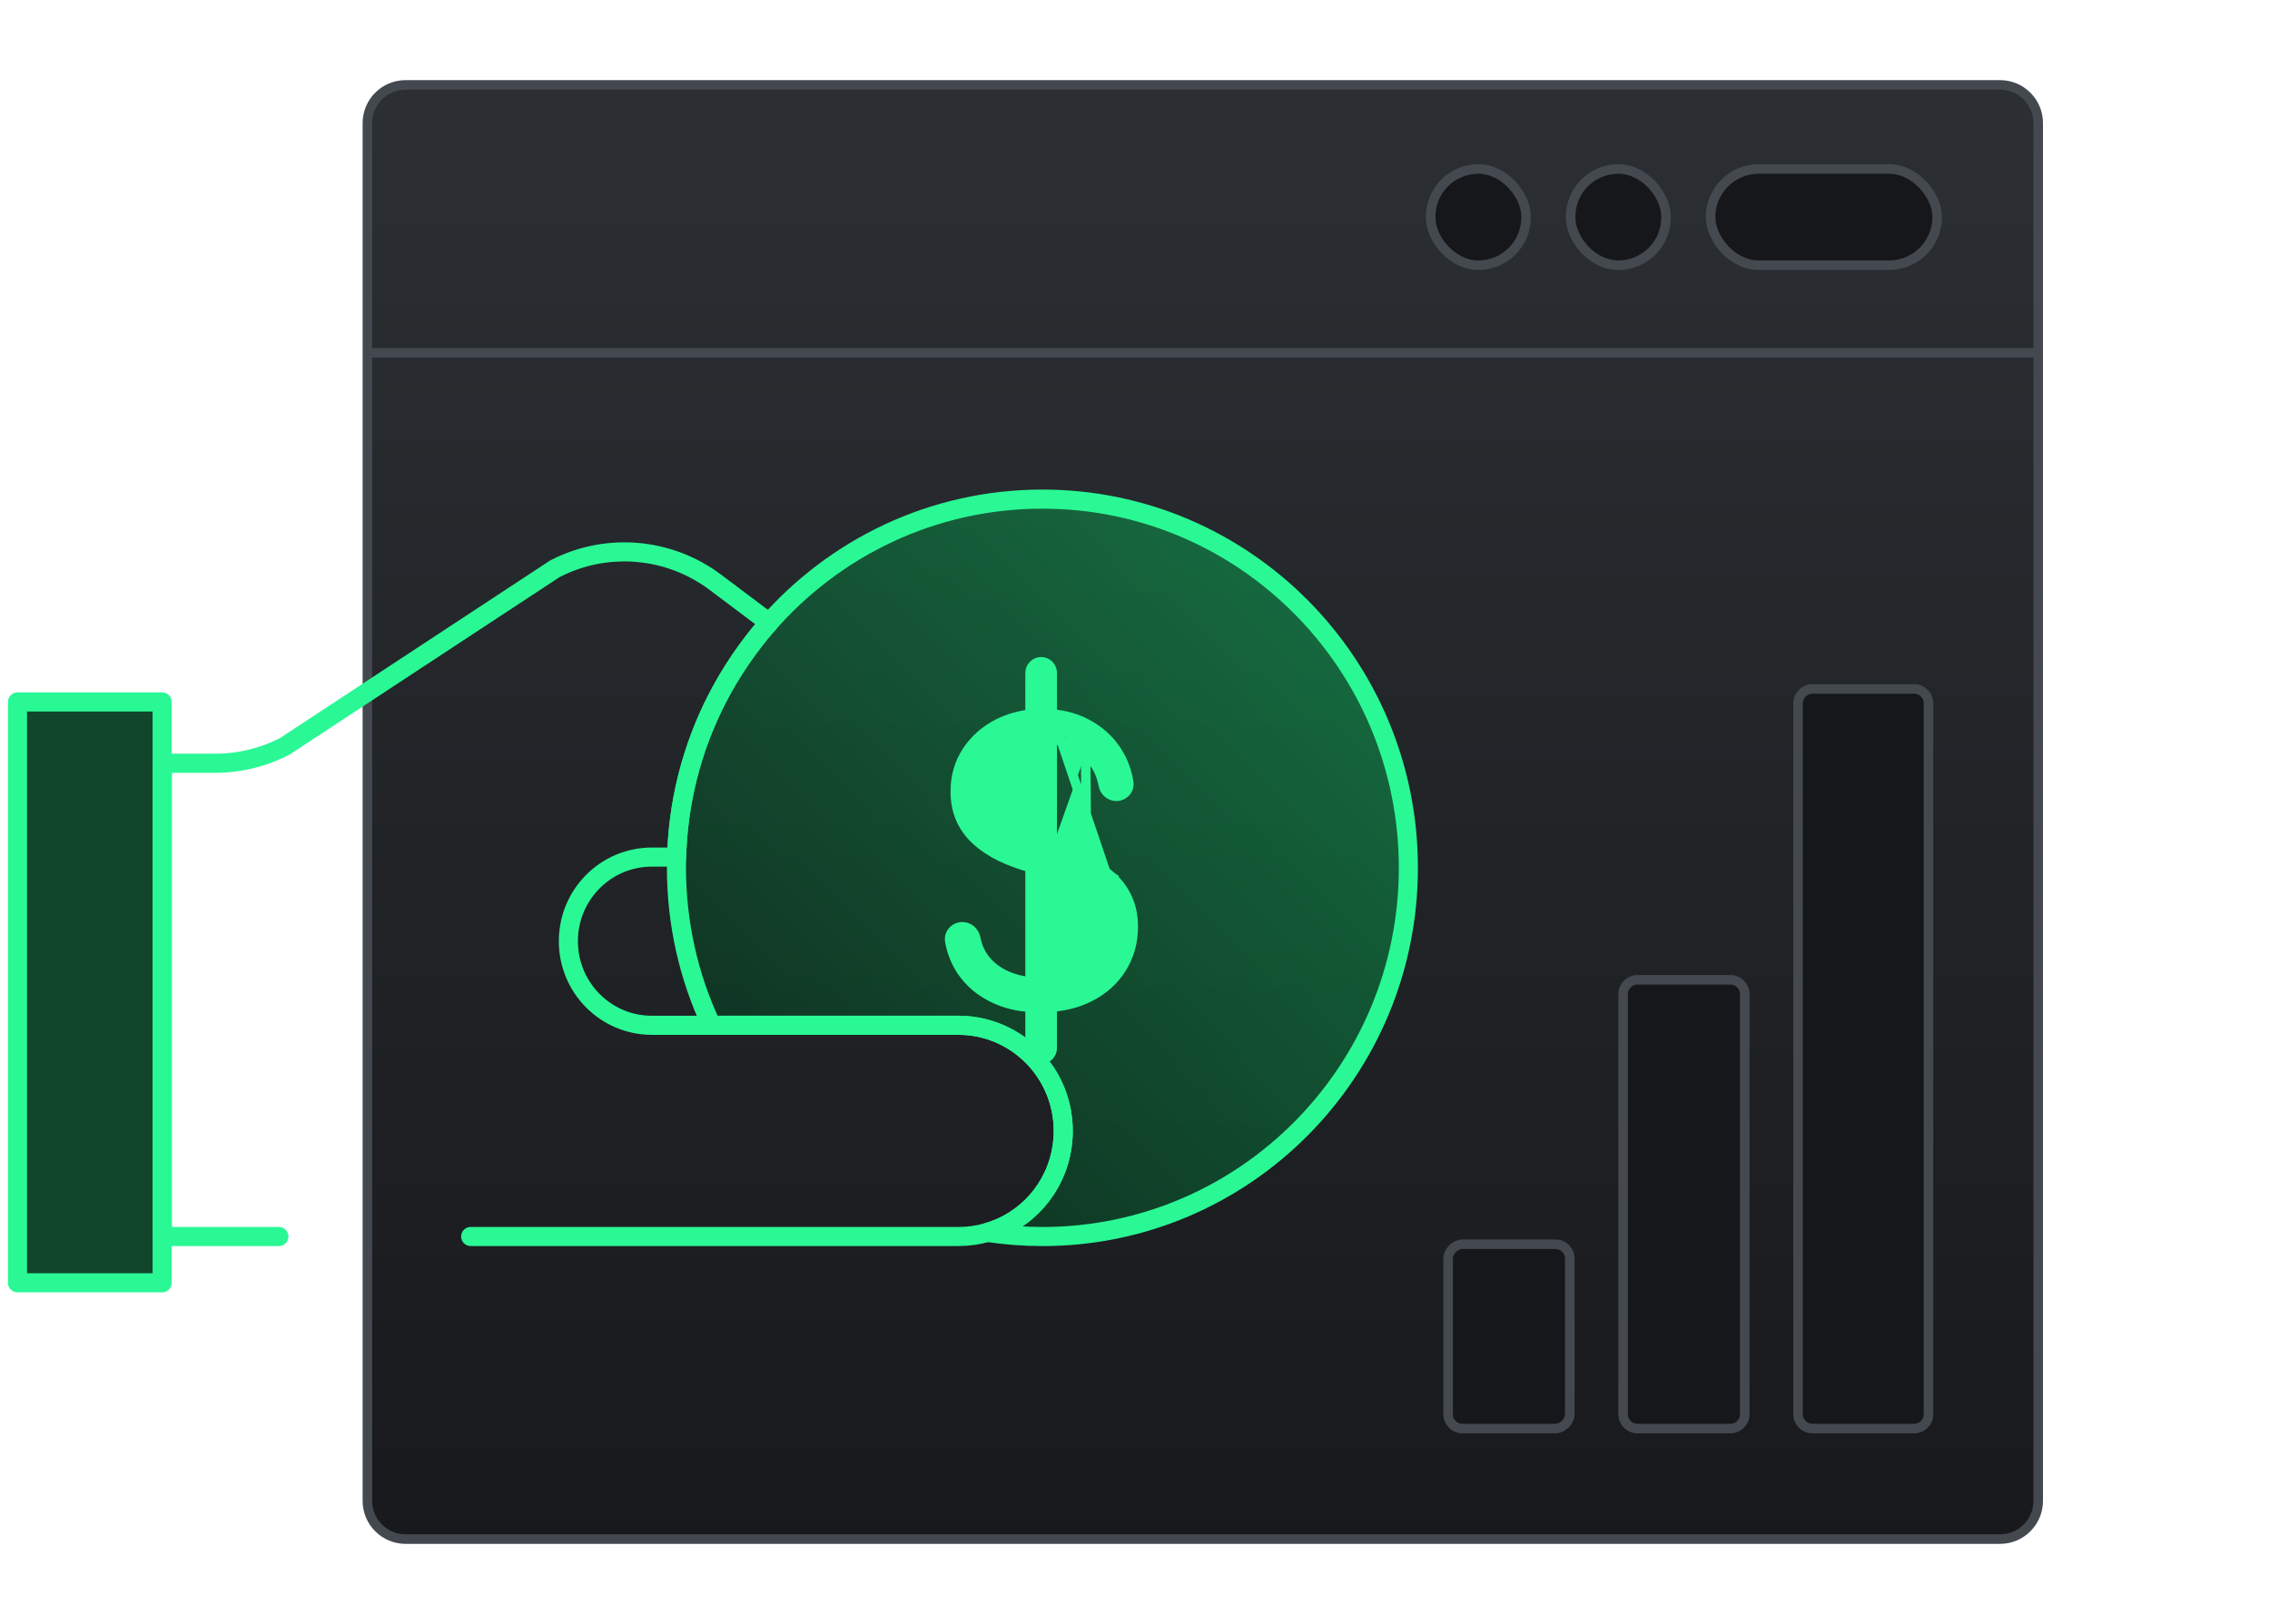 <svg width="218" height="156" viewBox="0 0 218 156" fill="none" xmlns="http://www.w3.org/2000/svg">
<path d="M38.952 8.155H192.071C194.097 8.155 195.74 9.797 195.74 11.823V33.895V144.177C195.74 146.203 194.097 147.845 192.071 147.845H38.952C36.926 147.845 35.283 146.203 35.283 144.177V33.895V11.823C35.283 9.797 36.926 8.155 38.952 8.155Z" fill="url(#paint0_linear_305_8585)"/>
<path d="M35.283 33.895V144.177C35.283 146.203 36.926 147.845 38.952 147.845H192.071C194.097 147.845 195.74 146.203 195.74 144.177V33.895M35.283 33.895V11.823C35.283 9.797 36.926 8.155 38.952 8.155H192.071C194.097 8.155 195.74 9.797 195.74 11.823V33.895M35.283 33.895H195.74" stroke="#44494F" stroke-width="0.917"/>
<path d="M135.253 83.363C135.253 102.924 119.518 118.781 100.108 118.781C98.314 118.781 96.553 118.645 94.831 118.384C94.835 118.384 94.838 118.38 94.843 118.38C95.276 118.26 95.694 118.104 96.1 117.923C99.658 116.361 102.108 112.786 102.108 108.634C102.108 105.829 100.979 103.296 99.157 101.457C97.336 99.625 94.823 98.487 92.039 98.487H68.323C66.168 93.903 64.963 88.773 64.963 83.363C64.963 83.019 64.967 82.674 64.979 82.329C64.979 82.313 64.979 82.293 64.983 82.277C64.994 81.752 65.022 81.235 65.062 80.718C65.432 75.307 67.107 69.956 69.87 65.303C70.655 63.98 71.52 62.715 72.459 61.498C72.848 60.994 73.258 60.501 73.68 60.02C80.118 52.618 89.57 47.945 100.108 47.945C119.521 47.945 135.253 63.803 135.253 83.363Z" fill="url(#paint1_linear_305_8585)" fill-opacity="0.5" stroke="#2AF895" stroke-width="1.834" stroke-miterlimit="10" stroke-linecap="round" stroke-linejoin="round"/>
<path d="M1.68 123.221H15.572V67.428H1.68V123.221Z" fill="#11452C" stroke="#2AF895" stroke-width="1.834" stroke-miterlimit="10" stroke-linecap="round" stroke-linejoin="round"/>
<path d="M45.201 118.778H92.039C93.013 118.778 93.956 118.642 94.843 118.382C95.276 118.261 95.694 118.105 96.1 117.925C99.658 116.362 102.108 112.787 102.108 108.635C102.108 105.83 100.979 103.298 99.158 101.458C97.336 99.627 94.823 98.489 92.039 98.489H62.601C58.171 98.489 54.584 94.874 54.584 90.41C54.584 88.177 55.479 86.158 56.93 84.695C58.378 83.236 60.386 82.331 62.601 82.331H64.979C65.222 73.691 68.534 65.832 73.859 59.813L68.717 55.946C64.239 52.575 58.251 52.07 53.284 54.639L27.345 71.695C25.281 72.761 22.99 73.318 20.668 73.318H15.59V118.778H26.784" stroke="#2AF895" stroke-width="1.834" stroke-miterlimit="10" stroke-linecap="round" stroke-linejoin="round"/>
<path d="M104.258 72.382L104.257 72.38C103.406 71.628 102.344 71.169 101.048 71.022V81.414M104.258 72.382L104.35 83.148M104.258 72.382C105.166 73.18 105.73 74.183 105.954 75.41C106.06 75.995 106.557 76.492 107.208 76.492C107.899 76.492 108.507 75.9 108.393 75.154C108.226 74.065 107.855 73.071 107.279 72.177C106.556 71.047 105.577 70.162 104.352 69.523C103.363 69 102.259 68.691 101.048 68.59M104.258 72.382L101.048 68.59M101.048 81.414L101.854 81.662L101.858 81.663C102.828 81.971 103.727 82.328 104.552 82.736M101.048 81.414L100.59 81.273V81.753L101.048 81.894V81.414ZM104.552 82.736C104.552 82.736 104.553 82.736 104.553 82.737L104.35 83.148M104.552 82.736C104.552 82.736 104.551 82.736 104.551 82.736L104.35 83.148M104.552 82.736C105.397 83.15 106.137 83.647 106.768 84.232M104.35 83.148C105.16 83.544 105.863 84.019 106.459 84.57M106.768 84.232C106.767 84.231 106.767 84.23 106.766 84.23L106.459 84.57M106.768 84.232C107.417 84.816 107.922 85.504 108.278 86.294C108.65 87.097 108.829 88.009 108.829 89.02C108.829 90.496 108.46 91.832 107.716 93.014C106.981 94.196 105.934 95.122 104.592 95.793L104.591 95.794C103.545 96.315 102.361 96.627 101.048 96.739V100.68C101.048 101.265 100.573 101.74 99.988 101.74C99.402 101.74 98.927 101.265 98.927 100.68V96.756C97.663 96.673 96.55 96.411 95.428 95.875C94.153 95.265 93.133 94.412 92.381 93.315L92.38 93.313C91.79 92.445 91.403 91.475 91.217 90.409C91.084 89.641 91.709 89.027 92.419 89.027C93.087 89.027 93.59 89.538 93.704 90.129C93.844 90.857 94.121 91.498 94.53 92.058C95.074 92.782 95.799 93.346 96.716 93.748C97.377 94.037 98.113 94.225 98.927 94.308V83.341L98.181 83.107L98.18 83.106C96.148 82.462 94.555 81.572 93.435 80.414L93.434 80.413C92.303 79.234 91.743 77.763 91.743 76.034C91.743 74.589 92.112 73.293 92.861 72.16C93.602 71.029 94.607 70.144 95.865 69.507L95.867 69.506C96.805 69.034 97.826 68.739 98.927 68.617V64.633C98.927 64.047 99.402 63.572 99.988 63.572C100.573 63.572 101.048 64.047 101.048 64.633V68.59M106.768 84.232C106.769 84.233 106.77 84.233 106.771 84.234L106.459 84.57M106.459 84.57L101.048 68.59M103.324 93.675C102.647 93.988 101.889 94.196 101.048 94.293V84.007L101.147 84.038L101.148 84.038C102.341 84.41 103.324 84.829 104.104 85.289L104.106 85.29C104.884 85.744 105.449 86.27 105.824 86.86C106.191 87.438 106.385 88.147 106.385 89.007C106.385 90.081 106.114 91.002 105.583 91.79C105.046 92.586 104.299 93.215 103.324 93.675ZM98.927 71.05V80.761C98.237 80.537 97.607 80.282 97.035 79.996C96.432 79.693 95.918 79.346 95.49 78.956C95.069 78.564 94.746 78.125 94.516 77.64C94.299 77.155 94.186 76.605 94.186 75.982C94.186 75.005 94.436 74.155 94.928 73.417C95.426 72.67 96.114 72.075 97.008 71.633C97.588 71.347 98.227 71.151 98.927 71.05Z" fill="#2AF895" stroke="#2AF895" stroke-width="0.917"/>
<rect x="164.275" y="16.233" width="21.765" height="9.242" rx="4.621" fill="#16171A" stroke="#44494F" stroke-width="0.917"/>
<path d="M183.826 66.183C184.586 66.183 185.202 66.799 185.202 67.558L185.202 135.852C185.202 136.611 184.586 137.227 183.826 137.227L174.053 137.227C173.293 137.227 172.677 136.611 172.677 135.852L172.677 67.558C172.677 66.799 173.293 66.183 174.053 66.183L183.826 66.183Z" fill="#16171A" stroke="#44494F" stroke-width="0.917"/>
<path d="M166.183 94.121C166.943 94.121 167.559 94.737 167.559 95.496L167.559 135.851C167.559 136.611 166.943 137.227 166.183 137.227L157.251 137.227C156.491 137.227 155.875 136.611 155.875 135.851L155.875 95.496C155.875 94.737 156.491 94.121 157.251 94.121L166.183 94.121Z" fill="#16171A" stroke="#44494F" stroke-width="0.917"/>
<rect x="150.756" y="119.519" width="17.708" height="11.684" rx="1.376" transform="rotate(90 150.756 119.519)" fill="#16171A" stroke="#44494F" stroke-width="0.917"/>
<rect x="150.834" y="16.233" width="9.164" height="9.242" rx="4.582" fill="#16171A" stroke="#44494F" stroke-width="0.917"/>
<rect x="137.392" y="16.233" width="9.164" height="9.242" rx="4.582" fill="#16171A" stroke="#44494F" stroke-width="0.917"/>
<defs>
<linearGradient id="paint0_linear_305_8585" x1="117.079" y1="161.714" x2="117.079" y2="-3.342" gradientUnits="userSpaceOnUse">
<stop stop-color="#16171A"/>
<stop offset="1" stop-color="#2D3135"/>
</linearGradient>
<linearGradient id="paint1_linear_305_8585" x1="126.465" y1="59.015" x2="74.223" y2="109.976" gradientUnits="userSpaceOnUse">
<stop stop-color="#06AA53"/>
<stop offset="1" stop-color="#024421"/>
</linearGradient>
</defs>
</svg>
